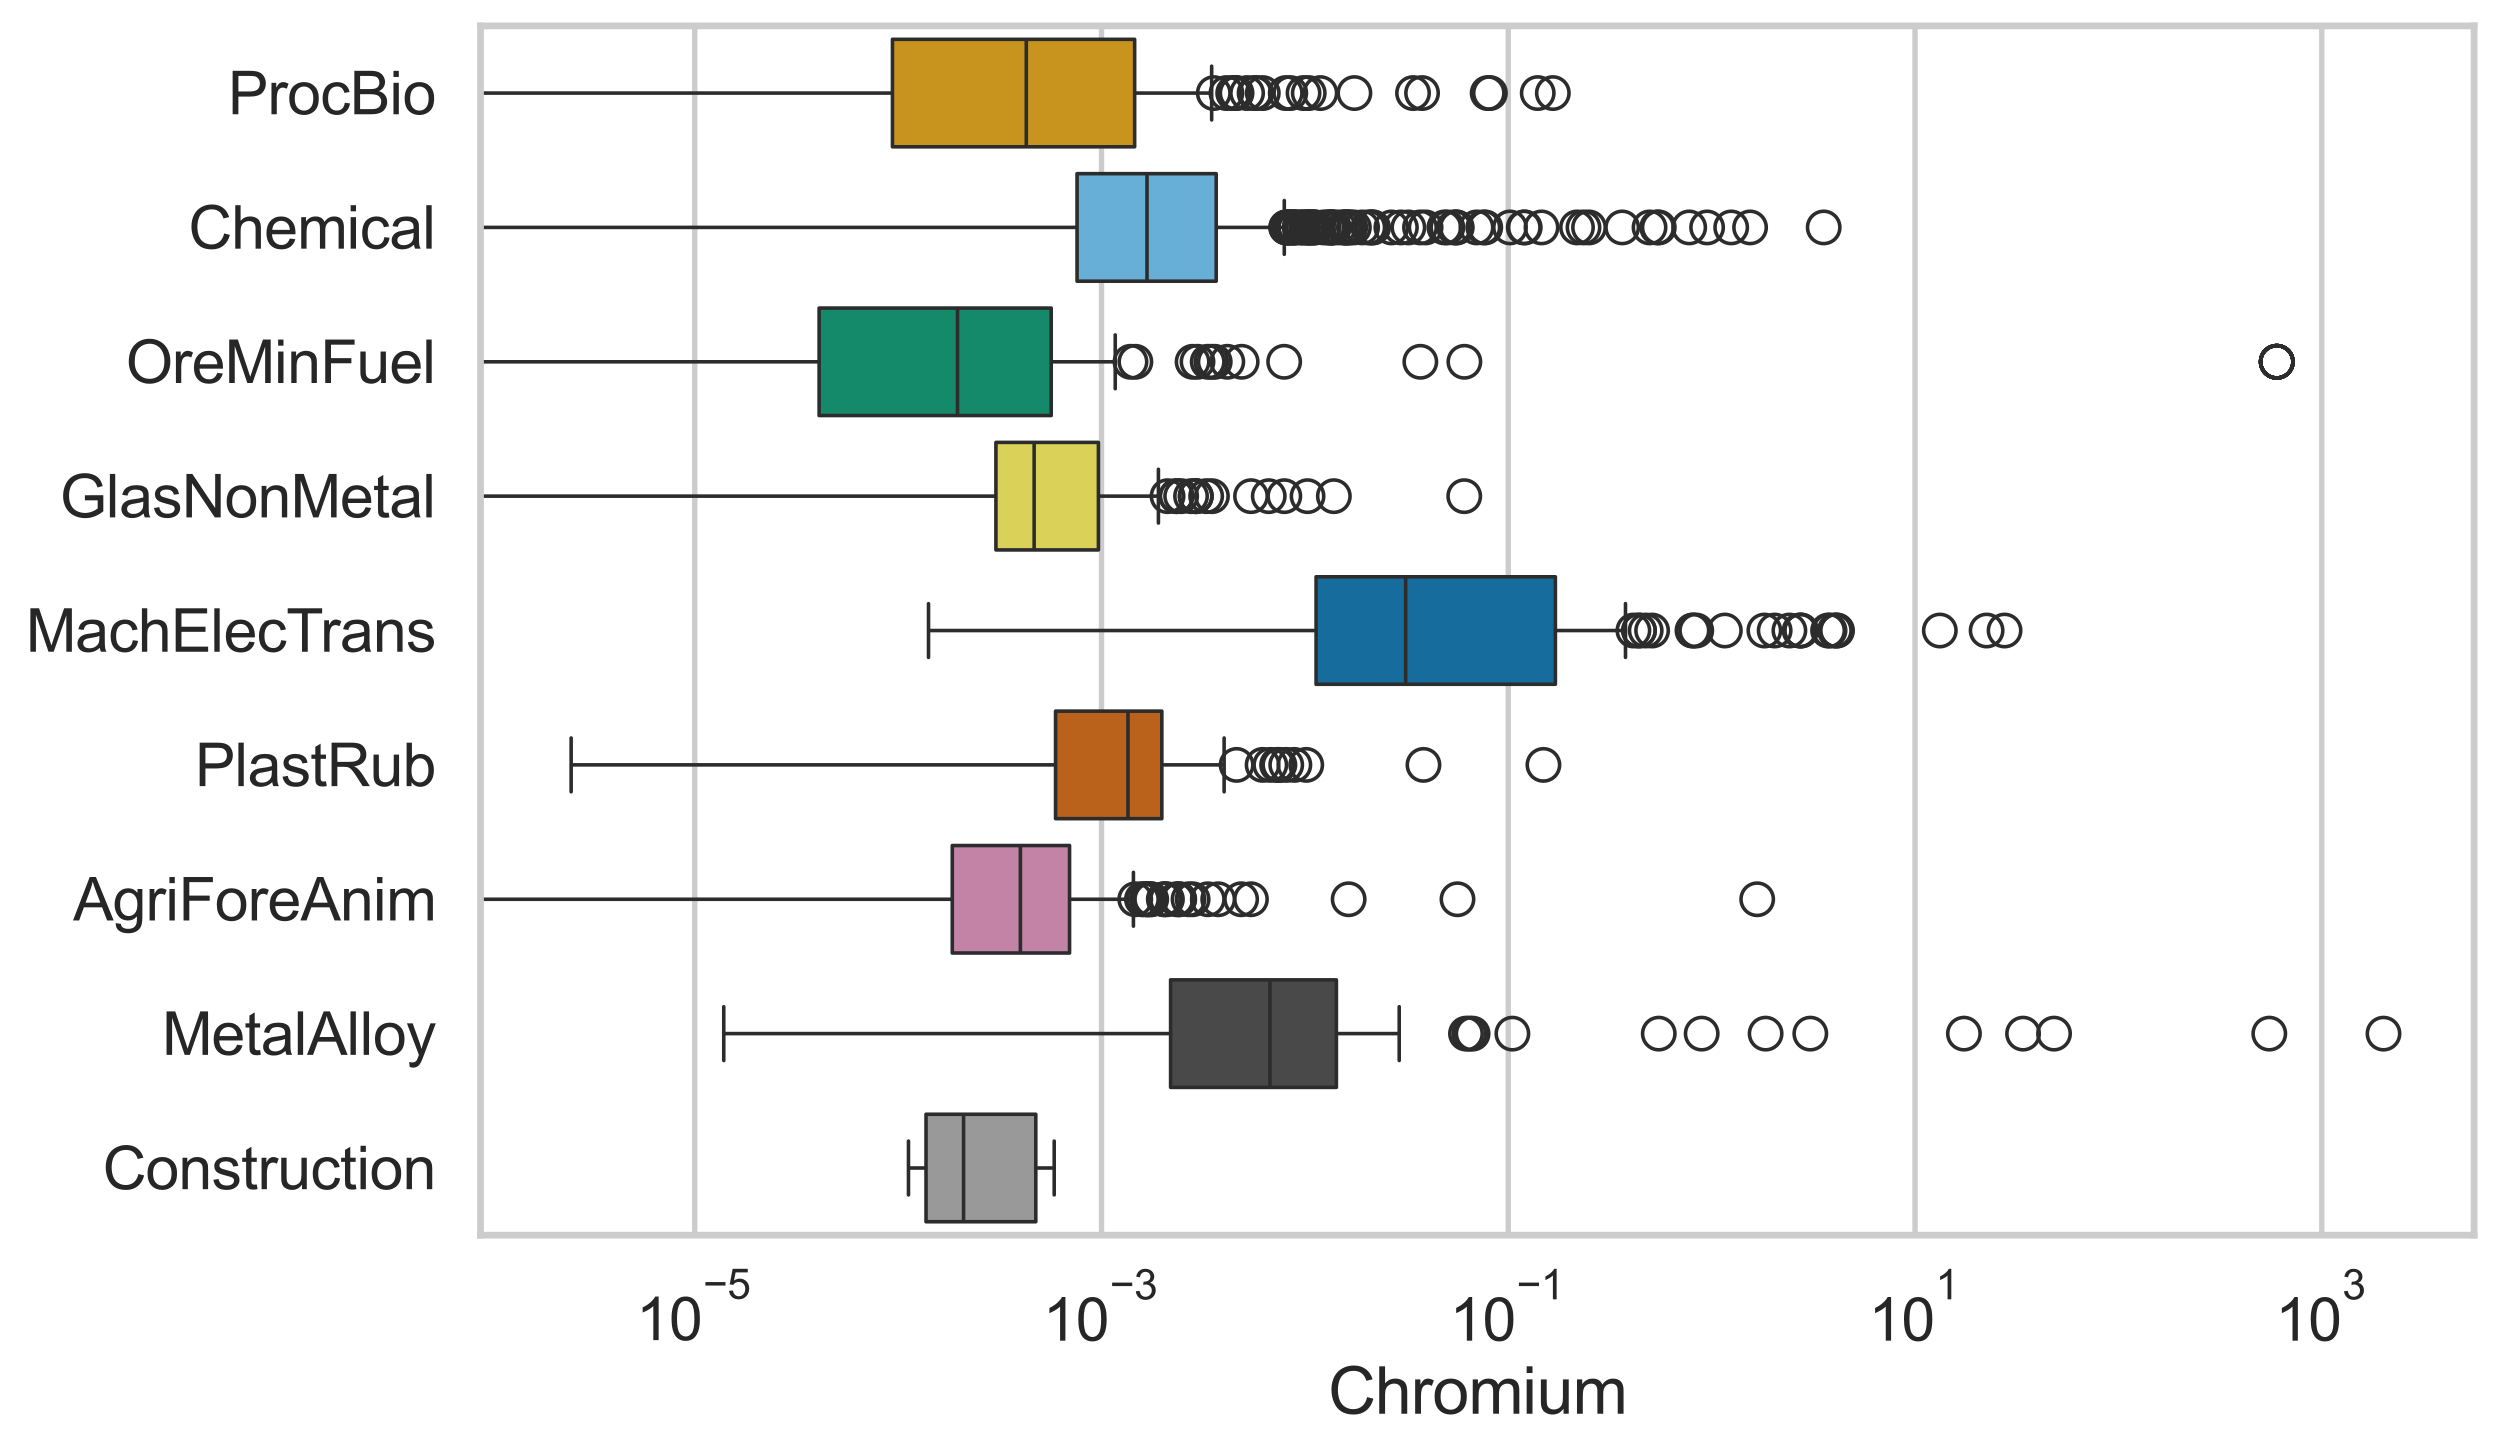 <?xml version="1.0" encoding="utf-8" standalone="no"?>
<!DOCTYPE svg PUBLIC "-//W3C//DTD SVG 1.1//EN"
  "http://www.w3.org/Graphics/SVG/1.1/DTD/svg11.dtd">
<svg xmlns:xlink="http://www.w3.org/1999/xlink" width="695.577pt" height="404.121pt" viewBox="0 0 695.577 404.121" xmlns="http://www.w3.org/2000/svg" version="1.1">
 <defs>
  <style type="text/css">*{stroke-linejoin: round; stroke-linecap: butt}</style>
 </defs>
 <g id="figure_1">
  <g id="patch_1">
   <path d="M 0 404.121 
L 695.577 404.121 
L 695.577 0 
L 0 0 
z
" style="fill: #ffffff"/>
  </g>
  <g id="axes_1">
   <g id="patch_2">
    <path d="M 133.697 343.665 
L 688.377 343.665 
L 688.377 7.2 
L 133.697 7.2 
z
" style="fill: #ffffff"/>
   </g>
   <g id="matplotlib.axis_1">
    <g id="xtick_1">
     <g id="line2d_1">
      <path d="M 193.298 343.665 
L 193.298 7.2 
" clip-path="url(#pec8248192a)" style="fill: none; stroke: #cccccc; stroke-width: 1.5; stroke-linecap: round"/>
     </g>
     <g id="text_1">
      <!-- $\mathdefault{10^{-5}}$ -->
      <g style="fill: #262626" transform="translate(176.963 373.015) scale(0.165 -0.165)">
       <defs>
        <path id="ArialMT-31" d="M 2384 0 
L 1822 0 
L 1822 3584 
Q 1619 3391 1289 3197 
Q 959 3003 697 2906 
L 697 3450 
Q 1169 3672 1522 3987 
Q 1875 4303 2022 4600 
L 2384 4600 
L 2384 0 
z
" transform="scale(0.016)"/>
        <path id="ArialMT-30" d="M 266 2259 
Q 266 3072 433 3567 
Q 600 4063 929 4331 
Q 1259 4600 1759 4600 
Q 2128 4600 2406 4451 
Q 2684 4303 2865 4023 
Q 3047 3744 3150 3342 
Q 3253 2941 3253 2259 
Q 3253 1453 3087 958 
Q 2922 463 2592 192 
Q 2263 -78 1759 -78 
Q 1097 -78 719 397 
Q 266 969 266 2259 
z
M 844 2259 
Q 844 1131 1108 757 
Q 1372 384 1759 384 
Q 2147 384 2411 759 
Q 2675 1134 2675 2259 
Q 2675 3391 2411 3762 
Q 2147 4134 1753 4134 
Q 1366 4134 1134 3806 
Q 844 3388 844 2259 
z
" transform="scale(0.016)"/>
        <path id="ArialMT-2212" d="M 3381 1997 
L 356 1997 
L 356 2522 
L 3381 2522 
L 3381 1997 
z
" transform="scale(0.016)"/>
        <path id="ArialMT-35" d="M 266 1200 
L 856 1250 
Q 922 819 1161 601 
Q 1400 384 1738 384 
Q 2144 384 2425 690 
Q 2706 997 2706 1503 
Q 2706 1984 2436 2262 
Q 2166 2541 1728 2541 
Q 1456 2541 1237 2417 
Q 1019 2294 894 2097 
L 366 2166 
L 809 4519 
L 3088 4519 
L 3088 3981 
L 1259 3981 
L 1013 2750 
Q 1425 3038 1878 3038 
Q 2478 3038 2890 2622 
Q 3303 2206 3303 1553 
Q 3303 931 2941 478 
Q 2500 -78 1738 -78 
Q 1113 -78 717 272 
Q 322 622 266 1200 
z
" transform="scale(0.016)"/>
       </defs>
       <use xlink:href="#ArialMT-31" transform="translate(0 0.88)"/>
       <use xlink:href="#ArialMT-30" transform="translate(55.615 0.88)"/>
       <use xlink:href="#ArialMT-2212" transform="translate(112.973 70.573) scale(0.7)"/>
       <use xlink:href="#ArialMT-35" transform="translate(153.852 70.573) scale(0.7)"/>
      </g>
     </g>
    </g>
    <g id="xtick_2">
     <g id="line2d_2">
      <path d="M 306.471 343.665 
L 306.471 7.2 
" clip-path="url(#pec8248192a)" style="fill: none; stroke: #cccccc; stroke-width: 1.5; stroke-linecap: round"/>
     </g>
     <g id="text_2">
      <!-- $\mathdefault{10^{-3}}$ -->
      <g style="fill: #262626" transform="translate(290.136 373.18) scale(0.165 -0.165)">
       <defs>
        <path id="ArialMT-33" d="M 269 1209 
L 831 1284 
Q 928 806 1161 595 
Q 1394 384 1728 384 
Q 2125 384 2398 659 
Q 2672 934 2672 1341 
Q 2672 1728 2419 1979 
Q 2166 2231 1775 2231 
Q 1616 2231 1378 2169 
L 1441 2663 
Q 1497 2656 1531 2656 
Q 1891 2656 2178 2843 
Q 2466 3031 2466 3422 
Q 2466 3731 2256 3934 
Q 2047 4138 1716 4138 
Q 1388 4138 1169 3931 
Q 950 3725 888 3313 
L 325 3413 
Q 428 3978 793 4289 
Q 1159 4600 1703 4600 
Q 2078 4600 2393 4439 
Q 2709 4278 2876 4000 
Q 3044 3722 3044 3409 
Q 3044 3113 2884 2869 
Q 2725 2625 2413 2481 
Q 2819 2388 3044 2092 
Q 3269 1797 3269 1353 
Q 3269 753 2831 336 
Q 2394 -81 1725 -81 
Q 1122 -81 723 278 
Q 325 638 269 1209 
z
" transform="scale(0.016)"/>
       </defs>
       <use xlink:href="#ArialMT-31" transform="translate(0 0.994)"/>
       <use xlink:href="#ArialMT-30" transform="translate(55.615 0.994)"/>
       <use xlink:href="#ArialMT-2212" transform="translate(112.973 70.688) scale(0.7)"/>
       <use xlink:href="#ArialMT-33" transform="translate(153.852 70.688) scale(0.7)"/>
      </g>
     </g>
    </g>
    <g id="xtick_3">
     <g id="line2d_3">
      <path d="M 419.645 343.665 
L 419.645 7.2 
" clip-path="url(#pec8248192a)" style="fill: none; stroke: #cccccc; stroke-width: 1.5; stroke-linecap: round"/>
     </g>
     <g id="text_3">
      <!-- $\mathdefault{10^{-1}}$ -->
      <g style="fill: #262626" transform="translate(403.31 373.18) scale(0.165 -0.165)">
       <use xlink:href="#ArialMT-31" transform="translate(0 0.994)"/>
       <use xlink:href="#ArialMT-30" transform="translate(55.615 0.994)"/>
       <use xlink:href="#ArialMT-2212" transform="translate(112.973 70.688) scale(0.7)"/>
       <use xlink:href="#ArialMT-31" transform="translate(153.852 70.688) scale(0.7)"/>
      </g>
     </g>
    </g>
    <g id="xtick_4">
     <g id="line2d_4">
      <path d="M 532.818 343.665 
L 532.818 7.2 
" clip-path="url(#pec8248192a)" style="fill: none; stroke: #cccccc; stroke-width: 1.5; stroke-linecap: round"/>
     </g>
     <g id="text_4">
      <!-- $\mathdefault{10^{1}}$ -->
      <g style="fill: #262626" transform="translate(519.866 373.18) scale(0.165 -0.165)">
       <use xlink:href="#ArialMT-31" transform="translate(0 0.994)"/>
       <use xlink:href="#ArialMT-30" transform="translate(55.615 0.994)"/>
       <use xlink:href="#ArialMT-31" transform="translate(112.973 70.688) scale(0.7)"/>
      </g>
     </g>
    </g>
    <g id="xtick_5">
     <g id="line2d_5">
      <path d="M 645.992 343.665 
L 645.992 7.2 
" clip-path="url(#pec8248192a)" style="fill: none; stroke: #cccccc; stroke-width: 1.5; stroke-linecap: round"/>
     </g>
     <g id="text_5">
      <!-- $\mathdefault{10^{3}}$ -->
      <g style="fill: #262626" transform="translate(633.039 373.18) scale(0.165 -0.165)">
       <use xlink:href="#ArialMT-31" transform="translate(0 0.994)"/>
       <use xlink:href="#ArialMT-30" transform="translate(55.615 0.994)"/>
       <use xlink:href="#ArialMT-33" transform="translate(112.973 70.688) scale(0.7)"/>
      </g>
     </g>
    </g>
    <g id="text_6">
     <!-- Chromium -->
     <g style="fill: #262626" transform="translate(369.533 393.344) scale(0.18 -0.18)">
      <defs>
       <path id="ArialMT-43" d="M 3763 1606 
L 4369 1453 
Q 4178 706 3683 314 
Q 3188 -78 2472 -78 
Q 1731 -78 1267 223 
Q 803 525 561 1097 
Q 319 1669 319 2325 
Q 319 3041 592 3573 
Q 866 4106 1370 4382 
Q 1875 4659 2481 4659 
Q 3169 4659 3637 4309 
Q 4106 3959 4291 3325 
L 3694 3184 
Q 3534 3684 3231 3912 
Q 2928 4141 2469 4141 
Q 1941 4141 1586 3887 
Q 1231 3634 1087 3207 
Q 944 2781 944 2328 
Q 944 1744 1114 1308 
Q 1284 872 1643 656 
Q 2003 441 2422 441 
Q 2931 441 3284 734 
Q 3638 1028 3763 1606 
z
" transform="scale(0.016)"/>
       <path id="ArialMT-68" d="M 422 0 
L 422 4581 
L 984 4581 
L 984 2938 
Q 1378 3394 1978 3394 
Q 2347 3394 2619 3248 
Q 2891 3103 3008 2847 
Q 3125 2591 3125 2103 
L 3125 0 
L 2563 0 
L 2563 2103 
Q 2563 2525 2380 2717 
Q 2197 2909 1863 2909 
Q 1613 2909 1392 2779 
Q 1172 2650 1078 2428 
Q 984 2206 984 1816 
L 984 0 
L 422 0 
z
" transform="scale(0.016)"/>
       <path id="ArialMT-72" d="M 416 0 
L 416 3319 
L 922 3319 
L 922 2816 
Q 1116 3169 1280 3281 
Q 1444 3394 1641 3394 
Q 1925 3394 2219 3213 
L 2025 2691 
Q 1819 2813 1613 2813 
Q 1428 2813 1281 2702 
Q 1134 2591 1072 2394 
Q 978 2094 978 1738 
L 978 0 
L 416 0 
z
" transform="scale(0.016)"/>
       <path id="ArialMT-6f" d="M 213 1659 
Q 213 2581 725 3025 
Q 1153 3394 1769 3394 
Q 2453 3394 2887 2945 
Q 3322 2497 3322 1706 
Q 3322 1066 3130 698 
Q 2938 331 2570 128 
Q 2203 -75 1769 -75 
Q 1072 -75 642 372 
Q 213 819 213 1659 
z
M 791 1659 
Q 791 1022 1069 705 
Q 1347 388 1769 388 
Q 2188 388 2466 706 
Q 2744 1025 2744 1678 
Q 2744 2294 2464 2611 
Q 2184 2928 1769 2928 
Q 1347 2928 1069 2612 
Q 791 2297 791 1659 
z
" transform="scale(0.016)"/>
       <path id="ArialMT-6d" d="M 422 0 
L 422 3319 
L 925 3319 
L 925 2853 
Q 1081 3097 1340 3245 
Q 1600 3394 1931 3394 
Q 2300 3394 2536 3241 
Q 2772 3088 2869 2813 
Q 3263 3394 3894 3394 
Q 4388 3394 4653 3120 
Q 4919 2847 4919 2278 
L 4919 0 
L 4359 0 
L 4359 2091 
Q 4359 2428 4304 2576 
Q 4250 2725 4106 2815 
Q 3963 2906 3769 2906 
Q 3419 2906 3187 2673 
Q 2956 2441 2956 1928 
L 2956 0 
L 2394 0 
L 2394 2156 
Q 2394 2531 2256 2718 
Q 2119 2906 1806 2906 
Q 1569 2906 1367 2781 
Q 1166 2656 1075 2415 
Q 984 2175 984 1722 
L 984 0 
L 422 0 
z
" transform="scale(0.016)"/>
       <path id="ArialMT-69" d="M 425 3934 
L 425 4581 
L 988 4581 
L 988 3934 
L 425 3934 
z
M 425 0 
L 425 3319 
L 988 3319 
L 988 0 
L 425 0 
z
" transform="scale(0.016)"/>
       <path id="ArialMT-75" d="M 2597 0 
L 2597 488 
Q 2209 -75 1544 -75 
Q 1250 -75 995 37 
Q 741 150 617 320 
Q 494 491 444 738 
Q 409 903 409 1263 
L 409 3319 
L 972 3319 
L 972 1478 
Q 972 1038 1006 884 
Q 1059 663 1231 536 
Q 1403 409 1656 409 
Q 1909 409 2131 539 
Q 2353 669 2445 892 
Q 2538 1116 2538 1541 
L 2538 3319 
L 3100 3319 
L 3100 0 
L 2597 0 
z
" transform="scale(0.016)"/>
      </defs>
      <use xlink:href="#ArialMT-43"/>
      <use xlink:href="#ArialMT-68" transform="translate(72.217 0)"/>
      <use xlink:href="#ArialMT-72" transform="translate(127.832 0)"/>
      <use xlink:href="#ArialMT-6f" transform="translate(161.133 0)"/>
      <use xlink:href="#ArialMT-6d" transform="translate(216.748 0)"/>
      <use xlink:href="#ArialMT-69" transform="translate(300.049 0)"/>
      <use xlink:href="#ArialMT-75" transform="translate(322.266 0)"/>
      <use xlink:href="#ArialMT-6d" transform="translate(377.881 0)"/>
     </g>
    </g>
   </g>
   <g id="matplotlib.axis_2">
    <g id="ytick_1">
     <g id="text_7">
      <!-- ProcBio -->
      <g style="fill: #262626" transform="translate(63.424 31.798) scale(0.165 -0.165)">
       <defs>
        <path id="ArialMT-50" d="M 494 0 
L 494 4581 
L 2222 4581 
Q 2678 4581 2919 4538 
Q 3256 4481 3484 4323 
Q 3713 4166 3852 3881 
Q 3991 3597 3991 3256 
Q 3991 2672 3619 2267 
Q 3247 1863 2275 1863 
L 1100 1863 
L 1100 0 
L 494 0 
z
M 1100 2403 
L 2284 2403 
Q 2872 2403 3119 2622 
Q 3366 2841 3366 3238 
Q 3366 3525 3220 3729 
Q 3075 3934 2838 4000 
Q 2684 4041 2272 4041 
L 1100 4041 
L 1100 2403 
z
" transform="scale(0.016)"/>
        <path id="ArialMT-63" d="M 2588 1216 
L 3141 1144 
Q 3050 572 2676 248 
Q 2303 -75 1759 -75 
Q 1078 -75 664 370 
Q 250 816 250 1647 
Q 250 2184 428 2587 
Q 606 2991 970 3192 
Q 1334 3394 1763 3394 
Q 2303 3394 2647 3120 
Q 2991 2847 3088 2344 
L 2541 2259 
Q 2463 2594 2264 2762 
Q 2066 2931 1784 2931 
Q 1359 2931 1093 2626 
Q 828 2322 828 1663 
Q 828 994 1084 691 
Q 1341 388 1753 388 
Q 2084 388 2306 591 
Q 2528 794 2588 1216 
z
" transform="scale(0.016)"/>
        <path id="ArialMT-42" d="M 469 0 
L 469 4581 
L 2188 4581 
Q 2713 4581 3030 4442 
Q 3347 4303 3526 4014 
Q 3706 3725 3706 3409 
Q 3706 3116 3547 2856 
Q 3388 2597 3066 2438 
Q 3481 2316 3704 2022 
Q 3928 1728 3928 1328 
Q 3928 1006 3792 729 
Q 3656 453 3456 303 
Q 3256 153 2954 76 
Q 2653 0 2216 0 
L 469 0 
z
M 1075 2656 
L 2066 2656 
Q 2469 2656 2644 2709 
Q 2875 2778 2992 2937 
Q 3109 3097 3109 3338 
Q 3109 3566 3000 3739 
Q 2891 3913 2687 3977 
Q 2484 4041 1991 4041 
L 1075 4041 
L 1075 2656 
z
M 1075 541 
L 2216 541 
Q 2509 541 2628 563 
Q 2838 600 2978 687 
Q 3119 775 3209 942 
Q 3300 1109 3300 1328 
Q 3300 1584 3169 1773 
Q 3038 1963 2805 2039 
Q 2572 2116 2134 2116 
L 1075 2116 
L 1075 541 
z
" transform="scale(0.016)"/>
       </defs>
       <use xlink:href="#ArialMT-50"/>
       <use xlink:href="#ArialMT-72" transform="translate(66.699 0)"/>
       <use xlink:href="#ArialMT-6f" transform="translate(100 0)"/>
       <use xlink:href="#ArialMT-63" transform="translate(155.615 0)"/>
       <use xlink:href="#ArialMT-42" transform="translate(205.615 0)"/>
       <use xlink:href="#ArialMT-69" transform="translate(272.314 0)"/>
       <use xlink:href="#ArialMT-6f" transform="translate(294.531 0)"/>
      </g>
     </g>
    </g>
    <g id="ytick_2">
     <g id="text_8">
      <!-- Chemical -->
      <g style="fill: #262626" transform="translate(52.428 69.183) scale(0.165 -0.165)">
       <defs>
        <path id="ArialMT-65" d="M 2694 1069 
L 3275 997 
Q 3138 488 2766 206 
Q 2394 -75 1816 -75 
Q 1088 -75 661 373 
Q 234 822 234 1631 
Q 234 2469 665 2931 
Q 1097 3394 1784 3394 
Q 2450 3394 2872 2941 
Q 3294 2488 3294 1666 
Q 3294 1616 3291 1516 
L 816 1516 
Q 847 969 1125 678 
Q 1403 388 1819 388 
Q 2128 388 2347 550 
Q 2566 713 2694 1069 
z
M 847 1978 
L 2700 1978 
Q 2663 2397 2488 2606 
Q 2219 2931 1791 2931 
Q 1403 2931 1139 2672 
Q 875 2413 847 1978 
z
" transform="scale(0.016)"/>
        <path id="ArialMT-61" d="M 2588 409 
Q 2275 144 1986 34 
Q 1697 -75 1366 -75 
Q 819 -75 525 192 
Q 231 459 231 875 
Q 231 1119 342 1320 
Q 453 1522 633 1644 
Q 813 1766 1038 1828 
Q 1203 1872 1538 1913 
Q 2219 1994 2541 2106 
Q 2544 2222 2544 2253 
Q 2544 2597 2384 2738 
Q 2169 2928 1744 2928 
Q 1347 2928 1158 2789 
Q 969 2650 878 2297 
L 328 2372 
Q 403 2725 575 2942 
Q 747 3159 1072 3276 
Q 1397 3394 1825 3394 
Q 2250 3394 2515 3294 
Q 2781 3194 2906 3042 
Q 3031 2891 3081 2659 
Q 3109 2516 3109 2141 
L 3109 1391 
Q 3109 606 3145 398 
Q 3181 191 3288 0 
L 2700 0 
Q 2613 175 2588 409 
z
M 2541 1666 
Q 2234 1541 1622 1453 
Q 1275 1403 1131 1340 
Q 988 1278 909 1158 
Q 831 1038 831 891 
Q 831 666 1001 516 
Q 1172 366 1500 366 
Q 1825 366 2078 508 
Q 2331 650 2450 897 
Q 2541 1088 2541 1459 
L 2541 1666 
z
" transform="scale(0.016)"/>
        <path id="ArialMT-6c" d="M 409 0 
L 409 4581 
L 972 4581 
L 972 0 
L 409 0 
z
" transform="scale(0.016)"/>
       </defs>
       <use xlink:href="#ArialMT-43"/>
       <use xlink:href="#ArialMT-68" transform="translate(72.217 0)"/>
       <use xlink:href="#ArialMT-65" transform="translate(127.832 0)"/>
       <use xlink:href="#ArialMT-6d" transform="translate(183.447 0)"/>
       <use xlink:href="#ArialMT-69" transform="translate(266.748 0)"/>
       <use xlink:href="#ArialMT-63" transform="translate(288.965 0)"/>
       <use xlink:href="#ArialMT-61" transform="translate(338.965 0)"/>
       <use xlink:href="#ArialMT-6c" transform="translate(394.58 0)"/>
      </g>
     </g>
    </g>
    <g id="ytick_3">
     <g id="text_9">
      <!-- OreMinFuel -->
      <g style="fill: #262626" transform="translate(35.013 106.568) scale(0.165 -0.165)">
       <defs>
        <path id="ArialMT-4f" d="M 309 2231 
Q 309 3372 921 4017 
Q 1534 4663 2503 4663 
Q 3138 4663 3647 4359 
Q 4156 4056 4423 3514 
Q 4691 2972 4691 2284 
Q 4691 1588 4409 1038 
Q 4128 488 3612 205 
Q 3097 -78 2500 -78 
Q 1853 -78 1343 234 
Q 834 547 571 1087 
Q 309 1628 309 2231 
z
M 934 2222 
Q 934 1394 1379 917 
Q 1825 441 2497 441 
Q 3181 441 3623 922 
Q 4066 1403 4066 2288 
Q 4066 2847 3877 3264 
Q 3688 3681 3323 3911 
Q 2959 4141 2506 4141 
Q 1863 4141 1398 3698 
Q 934 3256 934 2222 
z
" transform="scale(0.016)"/>
        <path id="ArialMT-4d" d="M 475 0 
L 475 4581 
L 1388 4581 
L 2472 1338 
Q 2622 884 2691 659 
Q 2769 909 2934 1394 
L 4031 4581 
L 4847 4581 
L 4847 0 
L 4263 0 
L 4263 3834 
L 2931 0 
L 2384 0 
L 1059 3900 
L 1059 0 
L 475 0 
z
" transform="scale(0.016)"/>
        <path id="ArialMT-6e" d="M 422 0 
L 422 3319 
L 928 3319 
L 928 2847 
Q 1294 3394 1984 3394 
Q 2284 3394 2536 3286 
Q 2788 3178 2913 3003 
Q 3038 2828 3088 2588 
Q 3119 2431 3119 2041 
L 3119 0 
L 2556 0 
L 2556 2019 
Q 2556 2363 2490 2533 
Q 2425 2703 2258 2804 
Q 2091 2906 1866 2906 
Q 1506 2906 1245 2678 
Q 984 2450 984 1813 
L 984 0 
L 422 0 
z
" transform="scale(0.016)"/>
        <path id="ArialMT-46" d="M 525 0 
L 525 4581 
L 3616 4581 
L 3616 4041 
L 1131 4041 
L 1131 2622 
L 3281 2622 
L 3281 2081 
L 1131 2081 
L 1131 0 
L 525 0 
z
" transform="scale(0.016)"/>
       </defs>
       <use xlink:href="#ArialMT-4f"/>
       <use xlink:href="#ArialMT-72" transform="translate(77.783 0)"/>
       <use xlink:href="#ArialMT-65" transform="translate(111.084 0)"/>
       <use xlink:href="#ArialMT-4d" transform="translate(166.699 0)"/>
       <use xlink:href="#ArialMT-69" transform="translate(250 0)"/>
       <use xlink:href="#ArialMT-6e" transform="translate(272.217 0)"/>
       <use xlink:href="#ArialMT-46" transform="translate(327.832 0)"/>
       <use xlink:href="#ArialMT-75" transform="translate(388.916 0)"/>
       <use xlink:href="#ArialMT-65" transform="translate(444.531 0)"/>
       <use xlink:href="#ArialMT-6c" transform="translate(500.146 0)"/>
      </g>
     </g>
    </g>
    <g id="ytick_4">
     <g id="text_10">
      <!-- GlasNonMetal -->
      <g style="fill: #262626" transform="translate(16.659 143.953) scale(0.165 -0.165)">
       <defs>
        <path id="ArialMT-47" d="M 2638 1797 
L 2638 2334 
L 4578 2338 
L 4578 638 
Q 4131 281 3656 101 
Q 3181 -78 2681 -78 
Q 2006 -78 1454 211 
Q 903 500 622 1047 
Q 341 1594 341 2269 
Q 341 2938 620 3517 
Q 900 4097 1425 4378 
Q 1950 4659 2634 4659 
Q 3131 4659 3532 4498 
Q 3934 4338 4162 4050 
Q 4391 3763 4509 3300 
L 3963 3150 
Q 3859 3500 3706 3700 
Q 3553 3900 3268 4020 
Q 2984 4141 2638 4141 
Q 2222 4141 1919 4014 
Q 1616 3888 1430 3681 
Q 1244 3475 1141 3228 
Q 966 2803 966 2306 
Q 966 1694 1177 1281 
Q 1388 869 1791 669 
Q 2194 469 2647 469 
Q 3041 469 3416 620 
Q 3791 772 3984 944 
L 3984 1797 
L 2638 1797 
z
" transform="scale(0.016)"/>
        <path id="ArialMT-73" d="M 197 991 
L 753 1078 
Q 800 744 1014 566 
Q 1228 388 1613 388 
Q 2000 388 2187 545 
Q 2375 703 2375 916 
Q 2375 1106 2209 1216 
Q 2094 1291 1634 1406 
Q 1016 1563 777 1677 
Q 538 1791 414 1992 
Q 291 2194 291 2438 
Q 291 2659 392 2848 
Q 494 3038 669 3163 
Q 800 3259 1026 3326 
Q 1253 3394 1513 3394 
Q 1903 3394 2198 3281 
Q 2494 3169 2634 2976 
Q 2775 2784 2828 2463 
L 2278 2388 
Q 2241 2644 2061 2787 
Q 1881 2931 1553 2931 
Q 1166 2931 1000 2803 
Q 834 2675 834 2503 
Q 834 2394 903 2306 
Q 972 2216 1119 2156 
Q 1203 2125 1616 2013 
Q 2213 1853 2448 1751 
Q 2684 1650 2818 1456 
Q 2953 1263 2953 975 
Q 2953 694 2789 445 
Q 2625 197 2315 61 
Q 2006 -75 1616 -75 
Q 969 -75 630 194 
Q 291 463 197 991 
z
" transform="scale(0.016)"/>
        <path id="ArialMT-4e" d="M 488 0 
L 488 4581 
L 1109 4581 
L 3516 984 
L 3516 4581 
L 4097 4581 
L 4097 0 
L 3475 0 
L 1069 3600 
L 1069 0 
L 488 0 
z
" transform="scale(0.016)"/>
        <path id="ArialMT-74" d="M 1650 503 
L 1731 6 
Q 1494 -44 1306 -44 
Q 1000 -44 831 53 
Q 663 150 594 308 
Q 525 466 525 972 
L 525 2881 
L 113 2881 
L 113 3319 
L 525 3319 
L 525 4141 
L 1084 4478 
L 1084 3319 
L 1650 3319 
L 1650 2881 
L 1084 2881 
L 1084 941 
Q 1084 700 1114 631 
Q 1144 563 1211 522 
Q 1278 481 1403 481 
Q 1497 481 1650 503 
z
" transform="scale(0.016)"/>
       </defs>
       <use xlink:href="#ArialMT-47"/>
       <use xlink:href="#ArialMT-6c" transform="translate(77.783 0)"/>
       <use xlink:href="#ArialMT-61" transform="translate(100 0)"/>
       <use xlink:href="#ArialMT-73" transform="translate(155.615 0)"/>
       <use xlink:href="#ArialMT-4e" transform="translate(205.615 0)"/>
       <use xlink:href="#ArialMT-6f" transform="translate(277.832 0)"/>
       <use xlink:href="#ArialMT-6e" transform="translate(333.447 0)"/>
       <use xlink:href="#ArialMT-4d" transform="translate(389.062 0)"/>
       <use xlink:href="#ArialMT-65" transform="translate(472.363 0)"/>
       <use xlink:href="#ArialMT-74" transform="translate(527.979 0)"/>
       <use xlink:href="#ArialMT-61" transform="translate(555.762 0)"/>
       <use xlink:href="#ArialMT-6c" transform="translate(611.377 0)"/>
      </g>
     </g>
    </g>
    <g id="ytick_5">
     <g id="text_11">
      <!-- MachElecTrans -->
      <g style="fill: #262626" transform="translate(7.2 181.337) scale(0.165 -0.165)">
       <defs>
        <path id="ArialMT-45" d="M 506 0 
L 506 4581 
L 3819 4581 
L 3819 4041 
L 1113 4041 
L 1113 2638 
L 3647 2638 
L 3647 2100 
L 1113 2100 
L 1113 541 
L 3925 541 
L 3925 0 
L 506 0 
z
" transform="scale(0.016)"/>
        <path id="ArialMT-54" d="M 1659 0 
L 1659 4041 
L 150 4041 
L 150 4581 
L 3781 4581 
L 3781 4041 
L 2266 4041 
L 2266 0 
L 1659 0 
z
" transform="scale(0.016)"/>
       </defs>
       <use xlink:href="#ArialMT-4d"/>
       <use xlink:href="#ArialMT-61" transform="translate(83.301 0)"/>
       <use xlink:href="#ArialMT-63" transform="translate(138.916 0)"/>
       <use xlink:href="#ArialMT-68" transform="translate(188.916 0)"/>
       <use xlink:href="#ArialMT-45" transform="translate(244.531 0)"/>
       <use xlink:href="#ArialMT-6c" transform="translate(311.23 0)"/>
       <use xlink:href="#ArialMT-65" transform="translate(333.447 0)"/>
       <use xlink:href="#ArialMT-63" transform="translate(389.062 0)"/>
       <use xlink:href="#ArialMT-54" transform="translate(439.062 0)"/>
       <use xlink:href="#ArialMT-72" transform="translate(496.396 0)"/>
       <use xlink:href="#ArialMT-61" transform="translate(529.697 0)"/>
       <use xlink:href="#ArialMT-6e" transform="translate(585.312 0)"/>
       <use xlink:href="#ArialMT-73" transform="translate(640.928 0)"/>
      </g>
     </g>
    </g>
    <g id="ytick_6">
     <g id="text_12">
      <!-- PlastRub -->
      <g style="fill: #262626" transform="translate(54.248 218.722) scale(0.165 -0.165)">
       <defs>
        <path id="ArialMT-52" d="M 503 0 
L 503 4581 
L 2534 4581 
Q 3147 4581 3465 4457 
Q 3784 4334 3975 4021 
Q 4166 3709 4166 3331 
Q 4166 2844 3850 2509 
Q 3534 2175 2875 2084 
Q 3116 1969 3241 1856 
Q 3506 1613 3744 1247 
L 4541 0 
L 3778 0 
L 3172 953 
Q 2906 1366 2734 1584 
Q 2563 1803 2427 1890 
Q 2291 1978 2150 2013 
Q 2047 2034 1813 2034 
L 1109 2034 
L 1109 0 
L 503 0 
z
M 1109 2559 
L 2413 2559 
Q 2828 2559 3062 2645 
Q 3297 2731 3419 2920 
Q 3541 3109 3541 3331 
Q 3541 3656 3305 3865 
Q 3069 4075 2559 4075 
L 1109 4075 
L 1109 2559 
z
" transform="scale(0.016)"/>
        <path id="ArialMT-62" d="M 941 0 
L 419 0 
L 419 4581 
L 981 4581 
L 981 2947 
Q 1338 3394 1891 3394 
Q 2197 3394 2470 3270 
Q 2744 3147 2920 2923 
Q 3097 2700 3197 2384 
Q 3297 2069 3297 1709 
Q 3297 856 2875 390 
Q 2453 -75 1863 -75 
Q 1275 -75 941 416 
L 941 0 
z
M 934 1684 
Q 934 1088 1097 822 
Q 1363 388 1816 388 
Q 2184 388 2453 708 
Q 2722 1028 2722 1663 
Q 2722 2313 2464 2622 
Q 2206 2931 1841 2931 
Q 1472 2931 1203 2611 
Q 934 2291 934 1684 
z
" transform="scale(0.016)"/>
       </defs>
       <use xlink:href="#ArialMT-50"/>
       <use xlink:href="#ArialMT-6c" transform="translate(66.699 0)"/>
       <use xlink:href="#ArialMT-61" transform="translate(88.916 0)"/>
       <use xlink:href="#ArialMT-73" transform="translate(144.531 0)"/>
       <use xlink:href="#ArialMT-74" transform="translate(194.531 0)"/>
       <use xlink:href="#ArialMT-52" transform="translate(222.314 0)"/>
       <use xlink:href="#ArialMT-75" transform="translate(294.531 0)"/>
       <use xlink:href="#ArialMT-62" transform="translate(350.146 0)"/>
      </g>
     </g>
    </g>
    <g id="ytick_7">
     <g id="text_13">
      <!-- AgriForeAnim -->
      <g style="fill: #262626" transform="translate(20.341 256.107) scale(0.165 -0.165)">
       <defs>
        <path id="ArialMT-41" d="M -9 0 
L 1750 4581 
L 2403 4581 
L 4278 0 
L 3588 0 
L 3053 1388 
L 1138 1388 
L 634 0 
L -9 0 
z
M 1313 1881 
L 2866 1881 
L 2388 3150 
Q 2169 3728 2063 4100 
Q 1975 3659 1816 3225 
L 1313 1881 
z
" transform="scale(0.016)"/>
        <path id="ArialMT-67" d="M 319 -275 
L 866 -356 
Q 900 -609 1056 -725 
Q 1266 -881 1628 -881 
Q 2019 -881 2231 -725 
Q 2444 -569 2519 -288 
Q 2563 -116 2559 434 
Q 2191 0 1641 0 
Q 956 0 581 494 
Q 206 988 206 1678 
Q 206 2153 378 2554 
Q 550 2956 876 3175 
Q 1203 3394 1644 3394 
Q 2231 3394 2613 2919 
L 2613 3319 
L 3131 3319 
L 3131 450 
Q 3131 -325 2973 -648 
Q 2816 -972 2473 -1159 
Q 2131 -1347 1631 -1347 
Q 1038 -1347 672 -1080 
Q 306 -813 319 -275 
z
M 784 1719 
Q 784 1066 1043 766 
Q 1303 466 1694 466 
Q 2081 466 2343 764 
Q 2606 1063 2606 1700 
Q 2606 2309 2336 2618 
Q 2066 2928 1684 2928 
Q 1309 2928 1046 2623 
Q 784 2319 784 1719 
z
" transform="scale(0.016)"/>
       </defs>
       <use xlink:href="#ArialMT-41"/>
       <use xlink:href="#ArialMT-67" transform="translate(66.699 0)"/>
       <use xlink:href="#ArialMT-72" transform="translate(122.314 0)"/>
       <use xlink:href="#ArialMT-69" transform="translate(155.615 0)"/>
       <use xlink:href="#ArialMT-46" transform="translate(177.832 0)"/>
       <use xlink:href="#ArialMT-6f" transform="translate(238.916 0)"/>
       <use xlink:href="#ArialMT-72" transform="translate(294.531 0)"/>
       <use xlink:href="#ArialMT-65" transform="translate(327.832 0)"/>
       <use xlink:href="#ArialMT-41" transform="translate(383.447 0)"/>
       <use xlink:href="#ArialMT-6e" transform="translate(450.146 0)"/>
       <use xlink:href="#ArialMT-69" transform="translate(505.762 0)"/>
       <use xlink:href="#ArialMT-6d" transform="translate(527.979 0)"/>
      </g>
     </g>
    </g>
    <g id="ytick_8">
     <g id="text_14">
      <!-- MetalAlloy -->
      <g style="fill: #262626" transform="translate(45.088 293.492) scale(0.165 -0.165)">
       <defs>
        <path id="ArialMT-79" d="M 397 -1278 
L 334 -750 
Q 519 -800 656 -800 
Q 844 -800 956 -737 
Q 1069 -675 1141 -563 
Q 1194 -478 1313 -144 
Q 1328 -97 1363 -6 
L 103 3319 
L 709 3319 
L 1400 1397 
Q 1534 1031 1641 628 
Q 1738 1016 1872 1384 
L 2581 3319 
L 3144 3319 
L 1881 -56 
Q 1678 -603 1566 -809 
Q 1416 -1088 1222 -1217 
Q 1028 -1347 759 -1347 
Q 597 -1347 397 -1278 
z
" transform="scale(0.016)"/>
       </defs>
       <use xlink:href="#ArialMT-4d"/>
       <use xlink:href="#ArialMT-65" transform="translate(83.301 0)"/>
       <use xlink:href="#ArialMT-74" transform="translate(138.916 0)"/>
       <use xlink:href="#ArialMT-61" transform="translate(166.699 0)"/>
       <use xlink:href="#ArialMT-6c" transform="translate(222.314 0)"/>
       <use xlink:href="#ArialMT-41" transform="translate(244.531 0)"/>
       <use xlink:href="#ArialMT-6c" transform="translate(311.23 0)"/>
       <use xlink:href="#ArialMT-6c" transform="translate(333.447 0)"/>
       <use xlink:href="#ArialMT-6f" transform="translate(355.664 0)"/>
       <use xlink:href="#ArialMT-79" transform="translate(411.279 0)"/>
      </g>
     </g>
    </g>
    <g id="ytick_9">
     <g id="text_15">
      <!-- Construction -->
      <g style="fill: #262626" transform="translate(28.575 330.877) scale(0.165 -0.165)">
       <use xlink:href="#ArialMT-43"/>
       <use xlink:href="#ArialMT-6f" transform="translate(72.217 0)"/>
       <use xlink:href="#ArialMT-6e" transform="translate(127.832 0)"/>
       <use xlink:href="#ArialMT-73" transform="translate(183.447 0)"/>
       <use xlink:href="#ArialMT-74" transform="translate(233.447 0)"/>
       <use xlink:href="#ArialMT-72" transform="translate(261.23 0)"/>
       <use xlink:href="#ArialMT-75" transform="translate(294.531 0)"/>
       <use xlink:href="#ArialMT-63" transform="translate(350.146 0)"/>
       <use xlink:href="#ArialMT-74" transform="translate(400.146 0)"/>
       <use xlink:href="#ArialMT-69" transform="translate(427.93 0)"/>
       <use xlink:href="#ArialMT-6f" transform="translate(450.146 0)"/>
       <use xlink:href="#ArialMT-6e" transform="translate(505.762 0)"/>
      </g>
     </g>
    </g>
   </g>
   <g id="patch_3">
    <path d="M 248.311 10.938 
L 248.311 40.846 
L 315.694 40.846 
L 315.694 10.938 
L 248.311 10.938 
z
" clip-path="url(#pec8248192a)" style="fill: #c9941d; stroke: #2c2c2c; stroke-linejoin: miter"/>
   </g>
   <g id="line2d_6">
    <path d="M 248.311 25.892 
L -1 25.892 
" clip-path="url(#pec8248192a)" style="fill: none; stroke: #2c2c2c"/>
   </g>
   <g id="line2d_7">
    <path d="M 315.694 25.892 
L 337.121 25.892 
" clip-path="url(#pec8248192a)" style="fill: none; stroke: #2c2c2c"/>
   </g>
   <g id="line2d_8">
    <path clip-path="url(#pec8248192a)" style="fill: none; stroke: #2c2c2c; stroke-linecap: round"/>
   </g>
   <g id="line2d_9">
    <path d="M 337.121 18.415 
L 337.121 33.369 
" clip-path="url(#pec8248192a)" style="fill: none; stroke: #2c2c2c; stroke-linecap: round"/>
   </g>
   <g id="line2d_10">
    <defs>
     <path id="mc195fea000" d="M 0 4.5 
C 1.193 4.5 2.338 4.026 3.182 3.182 
C 4.026 2.338 4.5 1.193 4.5 0 
C 4.5 -1.193 4.026 -2.338 3.182 -3.182 
C 2.338 -4.026 1.193 -4.5 0 -4.5 
C -1.193 -4.5 -2.338 -4.026 -3.182 -3.182 
C -4.026 -2.338 -4.5 -1.193 -4.5 0 
C -4.5 1.193 -4.026 2.338 -3.182 3.182 
C -2.338 4.026 -1.193 4.5 0 4.5 
z
" style="stroke: #2c2c2c"/>
    </defs>
    <g clip-path="url(#pec8248192a)">
     <use xlink:href="#mc195fea000" x="395.659" y="25.892" style="fill-opacity: 0; stroke: #2c2c2c"/>
     <use xlink:href="#mc195fea000" x="343.757" y="25.892" style="fill-opacity: 0; stroke: #2c2c2c"/>
     <use xlink:href="#mc195fea000" x="393.148" y="25.892" style="fill-opacity: 0; stroke: #2c2c2c"/>
     <use xlink:href="#mc195fea000" x="414.535" y="25.892" style="fill-opacity: 0; stroke: #2c2c2c"/>
     <use xlink:href="#mc195fea000" x="427.847" y="25.892" style="fill-opacity: 0; stroke: #2c2c2c"/>
     <use xlink:href="#mc195fea000" x="351.342" y="25.892" style="fill-opacity: 0; stroke: #2c2c2c"/>
     <use xlink:href="#mc195fea000" x="413.918" y="25.892" style="fill-opacity: 0; stroke: #2c2c2c"/>
     <use xlink:href="#mc195fea000" x="337.71" y="25.892" style="fill-opacity: 0; stroke: #2c2c2c"/>
     <use xlink:href="#mc195fea000" x="367.373" y="25.892" style="fill-opacity: 0; stroke: #2c2c2c"/>
     <use xlink:href="#mc195fea000" x="357.734" y="25.892" style="fill-opacity: 0; stroke: #2c2c2c"/>
     <use xlink:href="#mc195fea000" x="349.066" y="25.892" style="fill-opacity: 0; stroke: #2c2c2c"/>
     <use xlink:href="#mc195fea000" x="344.047" y="25.892" style="fill-opacity: 0; stroke: #2c2c2c"/>
     <use xlink:href="#mc195fea000" x="346.977" y="25.892" style="fill-opacity: 0; stroke: #2c2c2c"/>
     <use xlink:href="#mc195fea000" x="341.238" y="25.892" style="fill-opacity: 0; stroke: #2c2c2c"/>
     <use xlink:href="#mc195fea000" x="349.491" y="25.892" style="fill-opacity: 0; stroke: #2c2c2c"/>
     <use xlink:href="#mc195fea000" x="362.686" y="25.892" style="fill-opacity: 0; stroke: #2c2c2c"/>
     <use xlink:href="#mc195fea000" x="432.047" y="25.892" style="fill-opacity: 0; stroke: #2c2c2c"/>
     <use xlink:href="#mc195fea000" x="364.131" y="25.892" style="fill-opacity: 0; stroke: #2c2c2c"/>
     <use xlink:href="#mc195fea000" x="343.113" y="25.892" style="fill-opacity: 0; stroke: #2c2c2c"/>
     <use xlink:href="#mc195fea000" x="343.33" y="25.892" style="fill-opacity: 0; stroke: #2c2c2c"/>
     <use xlink:href="#mc195fea000" x="358.996" y="25.892" style="fill-opacity: 0; stroke: #2c2c2c"/>
     <use xlink:href="#mc195fea000" x="376.837" y="25.892" style="fill-opacity: 0; stroke: #2c2c2c"/>
    </g>
   </g>
   <g id="patch_4">
    <path d="M 299.672 48.323 
L 299.672 78.231 
L 338.386 78.231 
L 338.386 48.323 
L 299.672 48.323 
z
" clip-path="url(#pec8248192a)" style="fill: #68afd7; stroke: #2c2c2c; stroke-linejoin: miter"/>
   </g>
   <g id="line2d_11">
    <path d="M 299.672 63.277 
L -1 63.277 
" clip-path="url(#pec8248192a)" style="fill: none; stroke: #2c2c2c"/>
   </g>
   <g id="line2d_12">
    <path d="M 338.386 63.277 
L 357.326 63.277 
" clip-path="url(#pec8248192a)" style="fill: none; stroke: #2c2c2c"/>
   </g>
   <g id="line2d_13">
    <path clip-path="url(#pec8248192a)" style="fill: none; stroke: #2c2c2c; stroke-linecap: round"/>
   </g>
   <g id="line2d_14">
    <path d="M 357.326 55.8 
L 357.326 70.754 
" clip-path="url(#pec8248192a)" style="fill: none; stroke: #2c2c2c; stroke-linecap: round"/>
   </g>
   <g id="line2d_15">
    <g clip-path="url(#pec8248192a)">
     <use xlink:href="#mc195fea000" x="375.679" y="63.277" style="fill-opacity: 0; stroke: #2c2c2c"/>
     <use xlink:href="#mc195fea000" x="374.02" y="63.277" style="fill-opacity: 0; stroke: #2c2c2c"/>
     <use xlink:href="#mc195fea000" x="370.698" y="63.277" style="fill-opacity: 0; stroke: #2c2c2c"/>
     <use xlink:href="#mc195fea000" x="420.124" y="63.277" style="fill-opacity: 0; stroke: #2c2c2c"/>
     <use xlink:href="#mc195fea000" x="405.142" y="63.277" style="fill-opacity: 0; stroke: #2c2c2c"/>
     <use xlink:href="#mc195fea000" x="364.136" y="63.277" style="fill-opacity: 0; stroke: #2c2c2c"/>
     <use xlink:href="#mc195fea000" x="507.406" y="63.277" style="fill-opacity: 0; stroke: #2c2c2c"/>
     <use xlink:href="#mc195fea000" x="382.038" y="63.277" style="fill-opacity: 0; stroke: #2c2c2c"/>
     <use xlink:href="#mc195fea000" x="458.951" y="63.277" style="fill-opacity: 0; stroke: #2c2c2c"/>
     <use xlink:href="#mc195fea000" x="374.668" y="63.277" style="fill-opacity: 0; stroke: #2c2c2c"/>
     <use xlink:href="#mc195fea000" x="365.079" y="63.277" style="fill-opacity: 0; stroke: #2c2c2c"/>
     <use xlink:href="#mc195fea000" x="413.242" y="63.277" style="fill-opacity: 0; stroke: #2c2c2c"/>
     <use xlink:href="#mc195fea000" x="360.096" y="63.277" style="fill-opacity: 0; stroke: #2c2c2c"/>
     <use xlink:href="#mc195fea000" x="428.896" y="63.277" style="fill-opacity: 0; stroke: #2c2c2c"/>
     <use xlink:href="#mc195fea000" x="412.714" y="63.277" style="fill-opacity: 0; stroke: #2c2c2c"/>
     <use xlink:href="#mc195fea000" x="363.513" y="63.277" style="fill-opacity: 0; stroke: #2c2c2c"/>
     <use xlink:href="#mc195fea000" x="402.71" y="63.277" style="fill-opacity: 0; stroke: #2c2c2c"/>
     <use xlink:href="#mc195fea000" x="364.741" y="63.277" style="fill-opacity: 0; stroke: #2c2c2c"/>
     <use xlink:href="#mc195fea000" x="361.624" y="63.277" style="fill-opacity: 0; stroke: #2c2c2c"/>
     <use xlink:href="#mc195fea000" x="368.263" y="63.277" style="fill-opacity: 0; stroke: #2c2c2c"/>
     <use xlink:href="#mc195fea000" x="404.549" y="63.277" style="fill-opacity: 0; stroke: #2c2c2c"/>
     <use xlink:href="#mc195fea000" x="358.917" y="63.277" style="fill-opacity: 0; stroke: #2c2c2c"/>
     <use xlink:href="#mc195fea000" x="461.082" y="63.277" style="fill-opacity: 0; stroke: #2c2c2c"/>
     <use xlink:href="#mc195fea000" x="486.927" y="63.277" style="fill-opacity: 0; stroke: #2c2c2c"/>
     <use xlink:href="#mc195fea000" x="423.963" y="63.277" style="fill-opacity: 0; stroke: #2c2c2c"/>
     <use xlink:href="#mc195fea000" x="370.587" y="63.277" style="fill-opacity: 0; stroke: #2c2c2c"/>
     <use xlink:href="#mc195fea000" x="395.09" y="63.277" style="fill-opacity: 0; stroke: #2c2c2c"/>
     <use xlink:href="#mc195fea000" x="440.582" y="63.277" style="fill-opacity: 0; stroke: #2c2c2c"/>
     <use xlink:href="#mc195fea000" x="387.123" y="63.277" style="fill-opacity: 0; stroke: #2c2c2c"/>
     <use xlink:href="#mc195fea000" x="374.092" y="63.277" style="fill-opacity: 0; stroke: #2c2c2c"/>
     <use xlink:href="#mc195fea000" x="374.012" y="63.277" style="fill-opacity: 0; stroke: #2c2c2c"/>
     <use xlink:href="#mc195fea000" x="363.945" y="63.277" style="fill-opacity: 0; stroke: #2c2c2c"/>
     <use xlink:href="#mc195fea000" x="371.135" y="63.277" style="fill-opacity: 0; stroke: #2c2c2c"/>
     <use xlink:href="#mc195fea000" x="360.352" y="63.277" style="fill-opacity: 0; stroke: #2c2c2c"/>
     <use xlink:href="#mc195fea000" x="365.275" y="63.277" style="fill-opacity: 0; stroke: #2c2c2c"/>
     <use xlink:href="#mc195fea000" x="365.721" y="63.277" style="fill-opacity: 0; stroke: #2c2c2c"/>
     <use xlink:href="#mc195fea000" x="374.934" y="63.277" style="fill-opacity: 0; stroke: #2c2c2c"/>
     <use xlink:href="#mc195fea000" x="451.342" y="63.277" style="fill-opacity: 0; stroke: #2c2c2c"/>
     <use xlink:href="#mc195fea000" x="438.767" y="63.277" style="fill-opacity: 0; stroke: #2c2c2c"/>
     <use xlink:href="#mc195fea000" x="364.366" y="63.277" style="fill-opacity: 0; stroke: #2c2c2c"/>
     <use xlink:href="#mc195fea000" x="378.983" y="63.277" style="fill-opacity: 0; stroke: #2c2c2c"/>
     <use xlink:href="#mc195fea000" x="358.082" y="63.277" style="fill-opacity: 0; stroke: #2c2c2c"/>
     <use xlink:href="#mc195fea000" x="359.011" y="63.277" style="fill-opacity: 0; stroke: #2c2c2c"/>
     <use xlink:href="#mc195fea000" x="410.815" y="63.277" style="fill-opacity: 0; stroke: #2c2c2c"/>
     <use xlink:href="#mc195fea000" x="357.853" y="63.277" style="fill-opacity: 0; stroke: #2c2c2c"/>
     <use xlink:href="#mc195fea000" x="363.521" y="63.277" style="fill-opacity: 0; stroke: #2c2c2c"/>
     <use xlink:href="#mc195fea000" x="389.773" y="63.277" style="fill-opacity: 0; stroke: #2c2c2c"/>
     <use xlink:href="#mc195fea000" x="369.719" y="63.277" style="fill-opacity: 0; stroke: #2c2c2c"/>
     <use xlink:href="#mc195fea000" x="360.357" y="63.277" style="fill-opacity: 0; stroke: #2c2c2c"/>
     <use xlink:href="#mc195fea000" x="358.229" y="63.277" style="fill-opacity: 0; stroke: #2c2c2c"/>
     <use xlink:href="#mc195fea000" x="461.521" y="63.277" style="fill-opacity: 0; stroke: #2c2c2c"/>
     <use xlink:href="#mc195fea000" x="370.251" y="63.277" style="fill-opacity: 0; stroke: #2c2c2c"/>
     <use xlink:href="#mc195fea000" x="362.267" y="63.277" style="fill-opacity: 0; stroke: #2c2c2c"/>
     <use xlink:href="#mc195fea000" x="381.259" y="63.277" style="fill-opacity: 0; stroke: #2c2c2c"/>
     <use xlink:href="#mc195fea000" x="380.716" y="63.277" style="fill-opacity: 0; stroke: #2c2c2c"/>
     <use xlink:href="#mc195fea000" x="358.509" y="63.277" style="fill-opacity: 0; stroke: #2c2c2c"/>
     <use xlink:href="#mc195fea000" x="370.251" y="63.277" style="fill-opacity: 0; stroke: #2c2c2c"/>
     <use xlink:href="#mc195fea000" x="369.291" y="63.277" style="fill-opacity: 0; stroke: #2c2c2c"/>
     <use xlink:href="#mc195fea000" x="401.884" y="63.277" style="fill-opacity: 0; stroke: #2c2c2c"/>
     <use xlink:href="#mc195fea000" x="396.643" y="63.277" style="fill-opacity: 0; stroke: #2c2c2c"/>
     <use xlink:href="#mc195fea000" x="365.984" y="63.277" style="fill-opacity: 0; stroke: #2c2c2c"/>
     <use xlink:href="#mc195fea000" x="381.862" y="63.277" style="fill-opacity: 0; stroke: #2c2c2c"/>
     <use xlink:href="#mc195fea000" x="359.578" y="63.277" style="fill-opacity: 0; stroke: #2c2c2c"/>
     <use xlink:href="#mc195fea000" x="362.566" y="63.277" style="fill-opacity: 0; stroke: #2c2c2c"/>
     <use xlink:href="#mc195fea000" x="474.972" y="63.277" style="fill-opacity: 0; stroke: #2c2c2c"/>
     <use xlink:href="#mc195fea000" x="359.619" y="63.277" style="fill-opacity: 0; stroke: #2c2c2c"/>
     <use xlink:href="#mc195fea000" x="469.988" y="63.277" style="fill-opacity: 0; stroke: #2c2c2c"/>
     <use xlink:href="#mc195fea000" x="375.222" y="63.277" style="fill-opacity: 0; stroke: #2c2c2c"/>
     <use xlink:href="#mc195fea000" x="372.533" y="63.277" style="fill-opacity: 0; stroke: #2c2c2c"/>
     <use xlink:href="#mc195fea000" x="357.912" y="63.277" style="fill-opacity: 0; stroke: #2c2c2c"/>
     <use xlink:href="#mc195fea000" x="442.117" y="63.277" style="fill-opacity: 0; stroke: #2c2c2c"/>
     <use xlink:href="#mc195fea000" x="481.671" y="63.277" style="fill-opacity: 0; stroke: #2c2c2c"/>
     <use xlink:href="#mc195fea000" x="424.225" y="63.277" style="fill-opacity: 0; stroke: #2c2c2c"/>
     <use xlink:href="#mc195fea000" x="391.857" y="63.277" style="fill-opacity: 0; stroke: #2c2c2c"/>
     <use xlink:href="#mc195fea000" x="405.312" y="63.277" style="fill-opacity: 0; stroke: #2c2c2c"/>
     <use xlink:href="#mc195fea000" x="376.69" y="63.277" style="fill-opacity: 0; stroke: #2c2c2c"/>
    </g>
   </g>
   <g id="patch_5">
    <path d="M 227.907 85.708 
L 227.907 115.616 
L 292.477 115.616 
L 292.477 85.708 
L 227.907 85.708 
z
" clip-path="url(#pec8248192a)" style="fill: #148a6a; stroke: #2c2c2c; stroke-linejoin: miter"/>
   </g>
   <g id="line2d_16">
    <path d="M 227.907 100.662 
L -1 100.662 
" clip-path="url(#pec8248192a)" style="fill: none; stroke: #2c2c2c"/>
   </g>
   <g id="line2d_17">
    <path d="M 292.477 100.662 
L 310.293 100.662 
" clip-path="url(#pec8248192a)" style="fill: none; stroke: #2c2c2c"/>
   </g>
   <g id="line2d_18">
    <path clip-path="url(#pec8248192a)" style="fill: none; stroke: #2c2c2c; stroke-linecap: round"/>
   </g>
   <g id="line2d_19">
    <path d="M 310.293 93.185 
L 310.293 108.139 
" clip-path="url(#pec8248192a)" style="fill: none; stroke: #2c2c2c; stroke-linecap: round"/>
   </g>
   <g id="line2d_20">
    <g clip-path="url(#pec8248192a)">
     <use xlink:href="#mc195fea000" x="337.027" y="100.662" style="fill-opacity: 0; stroke: #2c2c2c"/>
     <use xlink:href="#mc195fea000" x="633.476" y="100.662" style="fill-opacity: 0; stroke: #2c2c2c"/>
     <use xlink:href="#mc195fea000" x="633.479" y="100.662" style="fill-opacity: 0; stroke: #2c2c2c"/>
     <use xlink:href="#mc195fea000" x="314.549" y="100.662" style="fill-opacity: 0; stroke: #2c2c2c"/>
     <use xlink:href="#mc195fea000" x="341.481" y="100.662" style="fill-opacity: 0; stroke: #2c2c2c"/>
     <use xlink:href="#mc195fea000" x="633.472" y="100.662" style="fill-opacity: 0; stroke: #2c2c2c"/>
     <use xlink:href="#mc195fea000" x="357.294" y="100.662" style="fill-opacity: 0; stroke: #2c2c2c"/>
     <use xlink:href="#mc195fea000" x="336.023" y="100.662" style="fill-opacity: 0; stroke: #2c2c2c"/>
     <use xlink:href="#mc195fea000" x="315.898" y="100.662" style="fill-opacity: 0; stroke: #2c2c2c"/>
     <use xlink:href="#mc195fea000" x="633.471" y="100.662" style="fill-opacity: 0; stroke: #2c2c2c"/>
     <use xlink:href="#mc195fea000" x="633.473" y="100.662" style="fill-opacity: 0; stroke: #2c2c2c"/>
     <use xlink:href="#mc195fea000" x="633.479" y="100.662" style="fill-opacity: 0; stroke: #2c2c2c"/>
     <use xlink:href="#mc195fea000" x="333.181" y="100.662" style="fill-opacity: 0; stroke: #2c2c2c"/>
     <use xlink:href="#mc195fea000" x="395.184" y="100.662" style="fill-opacity: 0; stroke: #2c2c2c"/>
     <use xlink:href="#mc195fea000" x="337.973" y="100.662" style="fill-opacity: 0; stroke: #2c2c2c"/>
     <use xlink:href="#mc195fea000" x="633.466" y="100.662" style="fill-opacity: 0; stroke: #2c2c2c"/>
     <use xlink:href="#mc195fea000" x="633.476" y="100.662" style="fill-opacity: 0; stroke: #2c2c2c"/>
     <use xlink:href="#mc195fea000" x="407.435" y="100.662" style="fill-opacity: 0; stroke: #2c2c2c"/>
     <use xlink:href="#mc195fea000" x="633.439" y="100.662" style="fill-opacity: 0; stroke: #2c2c2c"/>
     <use xlink:href="#mc195fea000" x="633.476" y="100.662" style="fill-opacity: 0; stroke: #2c2c2c"/>
     <use xlink:href="#mc195fea000" x="633.477" y="100.662" style="fill-opacity: 0; stroke: #2c2c2c"/>
     <use xlink:href="#mc195fea000" x="633.476" y="100.662" style="fill-opacity: 0; stroke: #2c2c2c"/>
     <use xlink:href="#mc195fea000" x="633.471" y="100.662" style="fill-opacity: 0; stroke: #2c2c2c"/>
     <use xlink:href="#mc195fea000" x="345.47" y="100.662" style="fill-opacity: 0; stroke: #2c2c2c"/>
     <use xlink:href="#mc195fea000" x="331.816" y="100.662" style="fill-opacity: 0; stroke: #2c2c2c"/>
    </g>
   </g>
   <g id="patch_6">
    <path d="M 277.097 123.093 
L 277.097 153.001 
L 305.616 153.001 
L 305.616 123.093 
L 277.097 123.093 
z
" clip-path="url(#pec8248192a)" style="fill: #dad158; stroke: #2c2c2c; stroke-linejoin: miter"/>
   </g>
   <g id="line2d_21">
    <path d="M 277.097 138.047 
L -1 138.047 
" clip-path="url(#pec8248192a)" style="fill: none; stroke: #2c2c2c"/>
   </g>
   <g id="line2d_22">
    <path d="M 305.616 138.047 
L 322.306 138.047 
" clip-path="url(#pec8248192a)" style="fill: none; stroke: #2c2c2c"/>
   </g>
   <g id="line2d_23">
    <path clip-path="url(#pec8248192a)" style="fill: none; stroke: #2c2c2c; stroke-linecap: round"/>
   </g>
   <g id="line2d_24">
    <path d="M 322.306 130.57 
L 322.306 145.524 
" clip-path="url(#pec8248192a)" style="fill: none; stroke: #2c2c2c; stroke-linecap: round"/>
   </g>
   <g id="line2d_25">
    <g clip-path="url(#pec8248192a)">
     <use xlink:href="#mc195fea000" x="363.803" y="138.047" style="fill-opacity: 0; stroke: #2c2c2c"/>
     <use xlink:href="#mc195fea000" x="332.719" y="138.047" style="fill-opacity: 0; stroke: #2c2c2c"/>
     <use xlink:href="#mc195fea000" x="337.196" y="138.047" style="fill-opacity: 0; stroke: #2c2c2c"/>
     <use xlink:href="#mc195fea000" x="328.629" y="138.047" style="fill-opacity: 0; stroke: #2c2c2c"/>
     <use xlink:href="#mc195fea000" x="324.849" y="138.047" style="fill-opacity: 0; stroke: #2c2c2c"/>
     <use xlink:href="#mc195fea000" x="331.384" y="138.047" style="fill-opacity: 0; stroke: #2c2c2c"/>
     <use xlink:href="#mc195fea000" x="332.711" y="138.047" style="fill-opacity: 0; stroke: #2c2c2c"/>
     <use xlink:href="#mc195fea000" x="407.395" y="138.047" style="fill-opacity: 0; stroke: #2c2c2c"/>
     <use xlink:href="#mc195fea000" x="335.592" y="138.047" style="fill-opacity: 0; stroke: #2c2c2c"/>
     <use xlink:href="#mc195fea000" x="332.639" y="138.047" style="fill-opacity: 0; stroke: #2c2c2c"/>
     <use xlink:href="#mc195fea000" x="348.071" y="138.047" style="fill-opacity: 0; stroke: #2c2c2c"/>
     <use xlink:href="#mc195fea000" x="327.336" y="138.047" style="fill-opacity: 0; stroke: #2c2c2c"/>
     <use xlink:href="#mc195fea000" x="371.117" y="138.047" style="fill-opacity: 0; stroke: #2c2c2c"/>
     <use xlink:href="#mc195fea000" x="327.355" y="138.047" style="fill-opacity: 0; stroke: #2c2c2c"/>
     <use xlink:href="#mc195fea000" x="357.338" y="138.047" style="fill-opacity: 0; stroke: #2c2c2c"/>
     <use xlink:href="#mc195fea000" x="353.005" y="138.047" style="fill-opacity: 0; stroke: #2c2c2c"/>
    </g>
   </g>
   <g id="patch_7">
    <path d="M 366.176 160.478 
L 366.176 190.386 
L 432.759 190.386 
L 432.759 160.478 
L 366.176 160.478 
z
" clip-path="url(#pec8248192a)" style="fill: #166c9c; stroke: #2c2c2c; stroke-linejoin: miter"/>
   </g>
   <g id="line2d_26">
    <path d="M 366.176 175.432 
L 258.341 175.432 
" clip-path="url(#pec8248192a)" style="fill: none; stroke: #2c2c2c"/>
   </g>
   <g id="line2d_27">
    <path d="M 432.759 175.432 
L 452.262 175.432 
" clip-path="url(#pec8248192a)" style="fill: none; stroke: #2c2c2c"/>
   </g>
   <g id="line2d_28">
    <path d="M 258.341 167.955 
L 258.341 182.909 
" clip-path="url(#pec8248192a)" style="fill: none; stroke: #2c2c2c; stroke-linecap: round"/>
   </g>
   <g id="line2d_29">
    <path d="M 452.262 167.955 
L 452.262 182.909 
" clip-path="url(#pec8248192a)" style="fill: none; stroke: #2c2c2c; stroke-linecap: round"/>
   </g>
   <g id="line2d_30">
    <g clip-path="url(#pec8248192a)">
     <use xlink:href="#mc195fea000" x="501.117" y="175.432" style="fill-opacity: 0; stroke: #2c2c2c"/>
     <use xlink:href="#mc195fea000" x="510.504" y="175.432" style="fill-opacity: 0; stroke: #2c2c2c"/>
     <use xlink:href="#mc195fea000" x="508.634" y="175.432" style="fill-opacity: 0; stroke: #2c2c2c"/>
     <use xlink:href="#mc195fea000" x="552.739" y="175.432" style="fill-opacity: 0; stroke: #2c2c2c"/>
     <use xlink:href="#mc195fea000" x="500.715" y="175.432" style="fill-opacity: 0; stroke: #2c2c2c"/>
     <use xlink:href="#mc195fea000" x="490.903" y="175.432" style="fill-opacity: 0; stroke: #2c2c2c"/>
     <use xlink:href="#mc195fea000" x="471.084" y="175.432" style="fill-opacity: 0; stroke: #2c2c2c"/>
     <use xlink:href="#mc195fea000" x="456.033" y="175.432" style="fill-opacity: 0; stroke: #2c2c2c"/>
     <use xlink:href="#mc195fea000" x="471.947" y="175.432" style="fill-opacity: 0; stroke: #2c2c2c"/>
     <use xlink:href="#mc195fea000" x="511.115" y="175.432" style="fill-opacity: 0; stroke: #2c2c2c"/>
     <use xlink:href="#mc195fea000" x="456.016" y="175.432" style="fill-opacity: 0; stroke: #2c2c2c"/>
     <use xlink:href="#mc195fea000" x="479.907" y="175.432" style="fill-opacity: 0; stroke: #2c2c2c"/>
     <use xlink:href="#mc195fea000" x="509.037" y="175.432" style="fill-opacity: 0; stroke: #2c2c2c"/>
     <use xlink:href="#mc195fea000" x="497.864" y="175.432" style="fill-opacity: 0; stroke: #2c2c2c"/>
     <use xlink:href="#mc195fea000" x="501.03" y="175.432" style="fill-opacity: 0; stroke: #2c2c2c"/>
     <use xlink:href="#mc195fea000" x="510.95" y="175.432" style="fill-opacity: 0; stroke: #2c2c2c"/>
     <use xlink:href="#mc195fea000" x="539.72" y="175.432" style="fill-opacity: 0; stroke: #2c2c2c"/>
     <use xlink:href="#mc195fea000" x="470.906" y="175.432" style="fill-opacity: 0; stroke: #2c2c2c"/>
     <use xlink:href="#mc195fea000" x="557.729" y="175.432" style="fill-opacity: 0; stroke: #2c2c2c"/>
     <use xlink:href="#mc195fea000" x="457.881" y="175.432" style="fill-opacity: 0; stroke: #2c2c2c"/>
     <use xlink:href="#mc195fea000" x="454.466" y="175.432" style="fill-opacity: 0; stroke: #2c2c2c"/>
     <use xlink:href="#mc195fea000" x="493.765" y="175.432" style="fill-opacity: 0; stroke: #2c2c2c"/>
     <use xlink:href="#mc195fea000" x="459.665" y="175.432" style="fill-opacity: 0; stroke: #2c2c2c"/>
    </g>
   </g>
   <g id="patch_8">
    <path d="M 293.687 197.863 
L 293.687 227.771 
L 323.258 227.771 
L 323.258 197.863 
L 293.687 197.863 
z
" clip-path="url(#pec8248192a)" style="fill: #ba611b; stroke: #2c2c2c; stroke-linejoin: miter"/>
   </g>
   <g id="line2d_31">
    <path d="M 293.687 212.817 
L 158.91 212.817 
" clip-path="url(#pec8248192a)" style="fill: none; stroke: #2c2c2c"/>
   </g>
   <g id="line2d_32">
    <path d="M 323.258 212.817 
L 340.59 212.817 
" clip-path="url(#pec8248192a)" style="fill: none; stroke: #2c2c2c"/>
   </g>
   <g id="line2d_33">
    <path d="M 158.91 205.34 
L 158.91 220.294 
" clip-path="url(#pec8248192a)" style="fill: none; stroke: #2c2c2c; stroke-linecap: round"/>
   </g>
   <g id="line2d_34">
    <path d="M 340.59 205.34 
L 340.59 220.294 
" clip-path="url(#pec8248192a)" style="fill: none; stroke: #2c2c2c; stroke-linecap: round"/>
   </g>
   <g id="line2d_35">
    <g clip-path="url(#pec8248192a)">
     <use xlink:href="#mc195fea000" x="363.439" y="212.817" style="fill-opacity: 0; stroke: #2c2c2c"/>
     <use xlink:href="#mc195fea000" x="355.335" y="212.817" style="fill-opacity: 0; stroke: #2c2c2c"/>
     <use xlink:href="#mc195fea000" x="355.961" y="212.817" style="fill-opacity: 0; stroke: #2c2c2c"/>
     <use xlink:href="#mc195fea000" x="353.44" y="212.817" style="fill-opacity: 0; stroke: #2c2c2c"/>
     <use xlink:href="#mc195fea000" x="360.134" y="212.817" style="fill-opacity: 0; stroke: #2c2c2c"/>
     <use xlink:href="#mc195fea000" x="357.874" y="212.817" style="fill-opacity: 0; stroke: #2c2c2c"/>
     <use xlink:href="#mc195fea000" x="351.296" y="212.817" style="fill-opacity: 0; stroke: #2c2c2c"/>
     <use xlink:href="#mc195fea000" x="429.429" y="212.817" style="fill-opacity: 0; stroke: #2c2c2c"/>
     <use xlink:href="#mc195fea000" x="344.064" y="212.817" style="fill-opacity: 0; stroke: #2c2c2c"/>
     <use xlink:href="#mc195fea000" x="396.05" y="212.817" style="fill-opacity: 0; stroke: #2c2c2c"/>
     <use xlink:href="#mc195fea000" x="355.689" y="212.817" style="fill-opacity: 0; stroke: #2c2c2c"/>
    </g>
   </g>
   <g id="patch_9">
    <path d="M 264.953 235.248 
L 264.953 265.156 
L 297.581 265.156 
L 297.581 235.248 
L 264.953 235.248 
z
" clip-path="url(#pec8248192a)" style="fill: #c283a6; stroke: #2c2c2c; stroke-linejoin: miter"/>
   </g>
   <g id="line2d_36">
    <path d="M 264.953 250.202 
L -1 250.202 
" clip-path="url(#pec8248192a)" style="fill: none; stroke: #2c2c2c"/>
   </g>
   <g id="line2d_37">
    <path d="M 297.581 250.202 
L 315.353 250.202 
" clip-path="url(#pec8248192a)" style="fill: none; stroke: #2c2c2c"/>
   </g>
   <g id="line2d_38">
    <path clip-path="url(#pec8248192a)" style="fill: none; stroke: #2c2c2c; stroke-linecap: round"/>
   </g>
   <g id="line2d_39">
    <path d="M 315.353 242.725 
L 315.353 257.679 
" clip-path="url(#pec8248192a)" style="fill: none; stroke: #2c2c2c; stroke-linecap: round"/>
   </g>
   <g id="line2d_40">
    <g clip-path="url(#pec8248192a)">
     <use xlink:href="#mc195fea000" x="319.247" y="250.202" style="fill-opacity: 0; stroke: #2c2c2c"/>
     <use xlink:href="#mc195fea000" x="331.819" y="250.202" style="fill-opacity: 0; stroke: #2c2c2c"/>
     <use xlink:href="#mc195fea000" x="348.055" y="250.202" style="fill-opacity: 0; stroke: #2c2c2c"/>
     <use xlink:href="#mc195fea000" x="405.521" y="250.202" style="fill-opacity: 0; stroke: #2c2c2c"/>
     <use xlink:href="#mc195fea000" x="328.042" y="250.202" style="fill-opacity: 0; stroke: #2c2c2c"/>
     <use xlink:href="#mc195fea000" x="488.905" y="250.202" style="fill-opacity: 0; stroke: #2c2c2c"/>
     <use xlink:href="#mc195fea000" x="328.103" y="250.202" style="fill-opacity: 0; stroke: #2c2c2c"/>
     <use xlink:href="#mc195fea000" x="338.943" y="250.202" style="fill-opacity: 0; stroke: #2c2c2c"/>
     <use xlink:href="#mc195fea000" x="318.152" y="250.202" style="fill-opacity: 0; stroke: #2c2c2c"/>
     <use xlink:href="#mc195fea000" x="336.045" y="250.202" style="fill-opacity: 0; stroke: #2c2c2c"/>
     <use xlink:href="#mc195fea000" x="319.138" y="250.202" style="fill-opacity: 0; stroke: #2c2c2c"/>
     <use xlink:href="#mc195fea000" x="320.292" y="250.202" style="fill-opacity: 0; stroke: #2c2c2c"/>
     <use xlink:href="#mc195fea000" x="330.685" y="250.202" style="fill-opacity: 0; stroke: #2c2c2c"/>
     <use xlink:href="#mc195fea000" x="327.328" y="250.202" style="fill-opacity: 0; stroke: #2c2c2c"/>
     <use xlink:href="#mc195fea000" x="345.318" y="250.202" style="fill-opacity: 0; stroke: #2c2c2c"/>
     <use xlink:href="#mc195fea000" x="375.236" y="250.202" style="fill-opacity: 0; stroke: #2c2c2c"/>
     <use xlink:href="#mc195fea000" x="324.674" y="250.202" style="fill-opacity: 0; stroke: #2c2c2c"/>
     <use xlink:href="#mc195fea000" x="317.724" y="250.202" style="fill-opacity: 0; stroke: #2c2c2c"/>
     <use xlink:href="#mc195fea000" x="320.129" y="250.202" style="fill-opacity: 0; stroke: #2c2c2c"/>
     <use xlink:href="#mc195fea000" x="323.801" y="250.202" style="fill-opacity: 0; stroke: #2c2c2c"/>
     <use xlink:href="#mc195fea000" x="315.862" y="250.202" style="fill-opacity: 0; stroke: #2c2c2c"/>
     <use xlink:href="#mc195fea000" x="319.207" y="250.202" style="fill-opacity: 0; stroke: #2c2c2c"/>
     <use xlink:href="#mc195fea000" x="324.045" y="250.202" style="fill-opacity: 0; stroke: #2c2c2c"/>
    </g>
   </g>
   <g id="patch_10">
    <path d="M 325.698 272.633 
L 325.698 302.541 
L 371.824 302.541 
L 371.824 272.633 
L 325.698 272.633 
z
" clip-path="url(#pec8248192a)" style="fill: #494949; stroke: #2c2c2c; stroke-linejoin: miter"/>
   </g>
   <g id="line2d_41">
    <path d="M 325.698 287.587 
L 201.374 287.587 
" clip-path="url(#pec8248192a)" style="fill: none; stroke: #2c2c2c"/>
   </g>
   <g id="line2d_42">
    <path d="M 371.824 287.587 
L 389.302 287.587 
" clip-path="url(#pec8248192a)" style="fill: none; stroke: #2c2c2c"/>
   </g>
   <g id="line2d_43">
    <path d="M 201.374 280.11 
L 201.374 295.064 
" clip-path="url(#pec8248192a)" style="fill: none; stroke: #2c2c2c; stroke-linecap: round"/>
   </g>
   <g id="line2d_44">
    <path d="M 389.302 280.11 
L 389.302 295.064 
" clip-path="url(#pec8248192a)" style="fill: none; stroke: #2c2c2c; stroke-linecap: round"/>
   </g>
   <g id="line2d_45">
    <g clip-path="url(#pec8248192a)">
     <use xlink:href="#mc195fea000" x="663.164" y="287.587" style="fill-opacity: 0; stroke: #2c2c2c"/>
     <use xlink:href="#mc195fea000" x="473.457" y="287.587" style="fill-opacity: 0; stroke: #2c2c2c"/>
     <use xlink:href="#mc195fea000" x="562.877" y="287.587" style="fill-opacity: 0; stroke: #2c2c2c"/>
     <use xlink:href="#mc195fea000" x="631.387" y="287.587" style="fill-opacity: 0; stroke: #2c2c2c"/>
     <use xlink:href="#mc195fea000" x="408.828" y="287.587" style="fill-opacity: 0; stroke: #2c2c2c"/>
     <use xlink:href="#mc195fea000" x="491.246" y="287.587" style="fill-opacity: 0; stroke: #2c2c2c"/>
     <use xlink:href="#mc195fea000" x="409.718" y="287.587" style="fill-opacity: 0; stroke: #2c2c2c"/>
     <use xlink:href="#mc195fea000" x="571.497" y="287.587" style="fill-opacity: 0; stroke: #2c2c2c"/>
     <use xlink:href="#mc195fea000" x="420.793" y="287.587" style="fill-opacity: 0; stroke: #2c2c2c"/>
     <use xlink:href="#mc195fea000" x="546.422" y="287.587" style="fill-opacity: 0; stroke: #2c2c2c"/>
     <use xlink:href="#mc195fea000" x="461.519" y="287.587" style="fill-opacity: 0; stroke: #2c2c2c"/>
     <use xlink:href="#mc195fea000" x="407.886" y="287.587" style="fill-opacity: 0; stroke: #2c2c2c"/>
     <use xlink:href="#mc195fea000" x="503.684" y="287.587" style="fill-opacity: 0; stroke: #2c2c2c"/>
    </g>
   </g>
   <g id="patch_11">
    <path d="M 257.647 310.018 
L 257.647 339.926 
L 288.19 339.926 
L 288.19 310.018 
L 257.647 310.018 
z
" clip-path="url(#pec8248192a)" style="fill: #999999; stroke: #2c2c2c; stroke-linejoin: miter"/>
   </g>
   <g id="line2d_46">
    <path d="M 257.647 324.972 
L 252.766 324.972 
" clip-path="url(#pec8248192a)" style="fill: none; stroke: #2c2c2c"/>
   </g>
   <g id="line2d_47">
    <path d="M 288.19 324.972 
L 293.312 324.972 
" clip-path="url(#pec8248192a)" style="fill: none; stroke: #2c2c2c"/>
   </g>
   <g id="line2d_48">
    <path d="M 252.766 317.495 
L 252.766 332.449 
" clip-path="url(#pec8248192a)" style="fill: none; stroke: #2c2c2c; stroke-linecap: round"/>
   </g>
   <g id="line2d_49">
    <path d="M 293.312 317.495 
L 293.312 332.449 
" clip-path="url(#pec8248192a)" style="fill: none; stroke: #2c2c2c; stroke-linecap: round"/>
   </g>
   <g id="line2d_50"/>
   <g id="line2d_51">
    <path d="M 285.546 10.938 
L 285.546 40.846 
" clip-path="url(#pec8248192a)" style="fill: none; stroke: #2c2c2c"/>
   </g>
   <g id="line2d_52">
    <path d="M 319.132 48.323 
L 319.132 78.231 
" clip-path="url(#pec8248192a)" style="fill: none; stroke: #2c2c2c"/>
   </g>
   <g id="line2d_53">
    <path d="M 266.408 85.708 
L 266.408 115.616 
" clip-path="url(#pec8248192a)" style="fill: none; stroke: #2c2c2c"/>
   </g>
   <g id="line2d_54">
    <path d="M 287.732 123.093 
L 287.732 153.001 
" clip-path="url(#pec8248192a)" style="fill: none; stroke: #2c2c2c"/>
   </g>
   <g id="line2d_55">
    <path d="M 391.097 160.478 
L 391.097 190.386 
" clip-path="url(#pec8248192a)" style="fill: none; stroke: #2c2c2c"/>
   </g>
   <g id="line2d_56">
    <path d="M 313.842 197.863 
L 313.842 227.771 
" clip-path="url(#pec8248192a)" style="fill: none; stroke: #2c2c2c"/>
   </g>
   <g id="line2d_57">
    <path d="M 283.902 235.248 
L 283.902 265.156 
" clip-path="url(#pec8248192a)" style="fill: none; stroke: #2c2c2c"/>
   </g>
   <g id="line2d_58">
    <path d="M 353.342 272.633 
L 353.342 302.541 
" clip-path="url(#pec8248192a)" style="fill: none; stroke: #2c2c2c"/>
   </g>
   <g id="line2d_59">
    <path d="M 268.091 310.018 
L 268.091 339.926 
" clip-path="url(#pec8248192a)" style="fill: none; stroke: #2c2c2c"/>
   </g>
   <g id="patch_12">
    <path d="M 133.697 343.665 
L 133.697 7.2 
" style="fill: none; stroke: #cccccc; stroke-width: 1.875; stroke-linejoin: miter; stroke-linecap: square"/>
   </g>
   <g id="patch_13">
    <path d="M 688.377 343.665 
L 688.377 7.2 
" style="fill: none; stroke: #cccccc; stroke-width: 1.875; stroke-linejoin: miter; stroke-linecap: square"/>
   </g>
   <g id="patch_14">
    <path d="M 133.697 343.665 
L 688.377 343.665 
" style="fill: none; stroke: #cccccc; stroke-width: 1.875; stroke-linejoin: miter; stroke-linecap: square"/>
   </g>
   <g id="patch_15">
    <path d="M 133.697 7.2 
L 688.377 7.2 
" style="fill: none; stroke: #cccccc; stroke-width: 1.875; stroke-linejoin: miter; stroke-linecap: square"/>
   </g>
  </g>
 </g>
 <defs>
  <clipPath id="pec8248192a">
   <rect x="133.697" y="7.2" width="554.68" height="336.465"/>
  </clipPath>
 </defs>
</svg>
